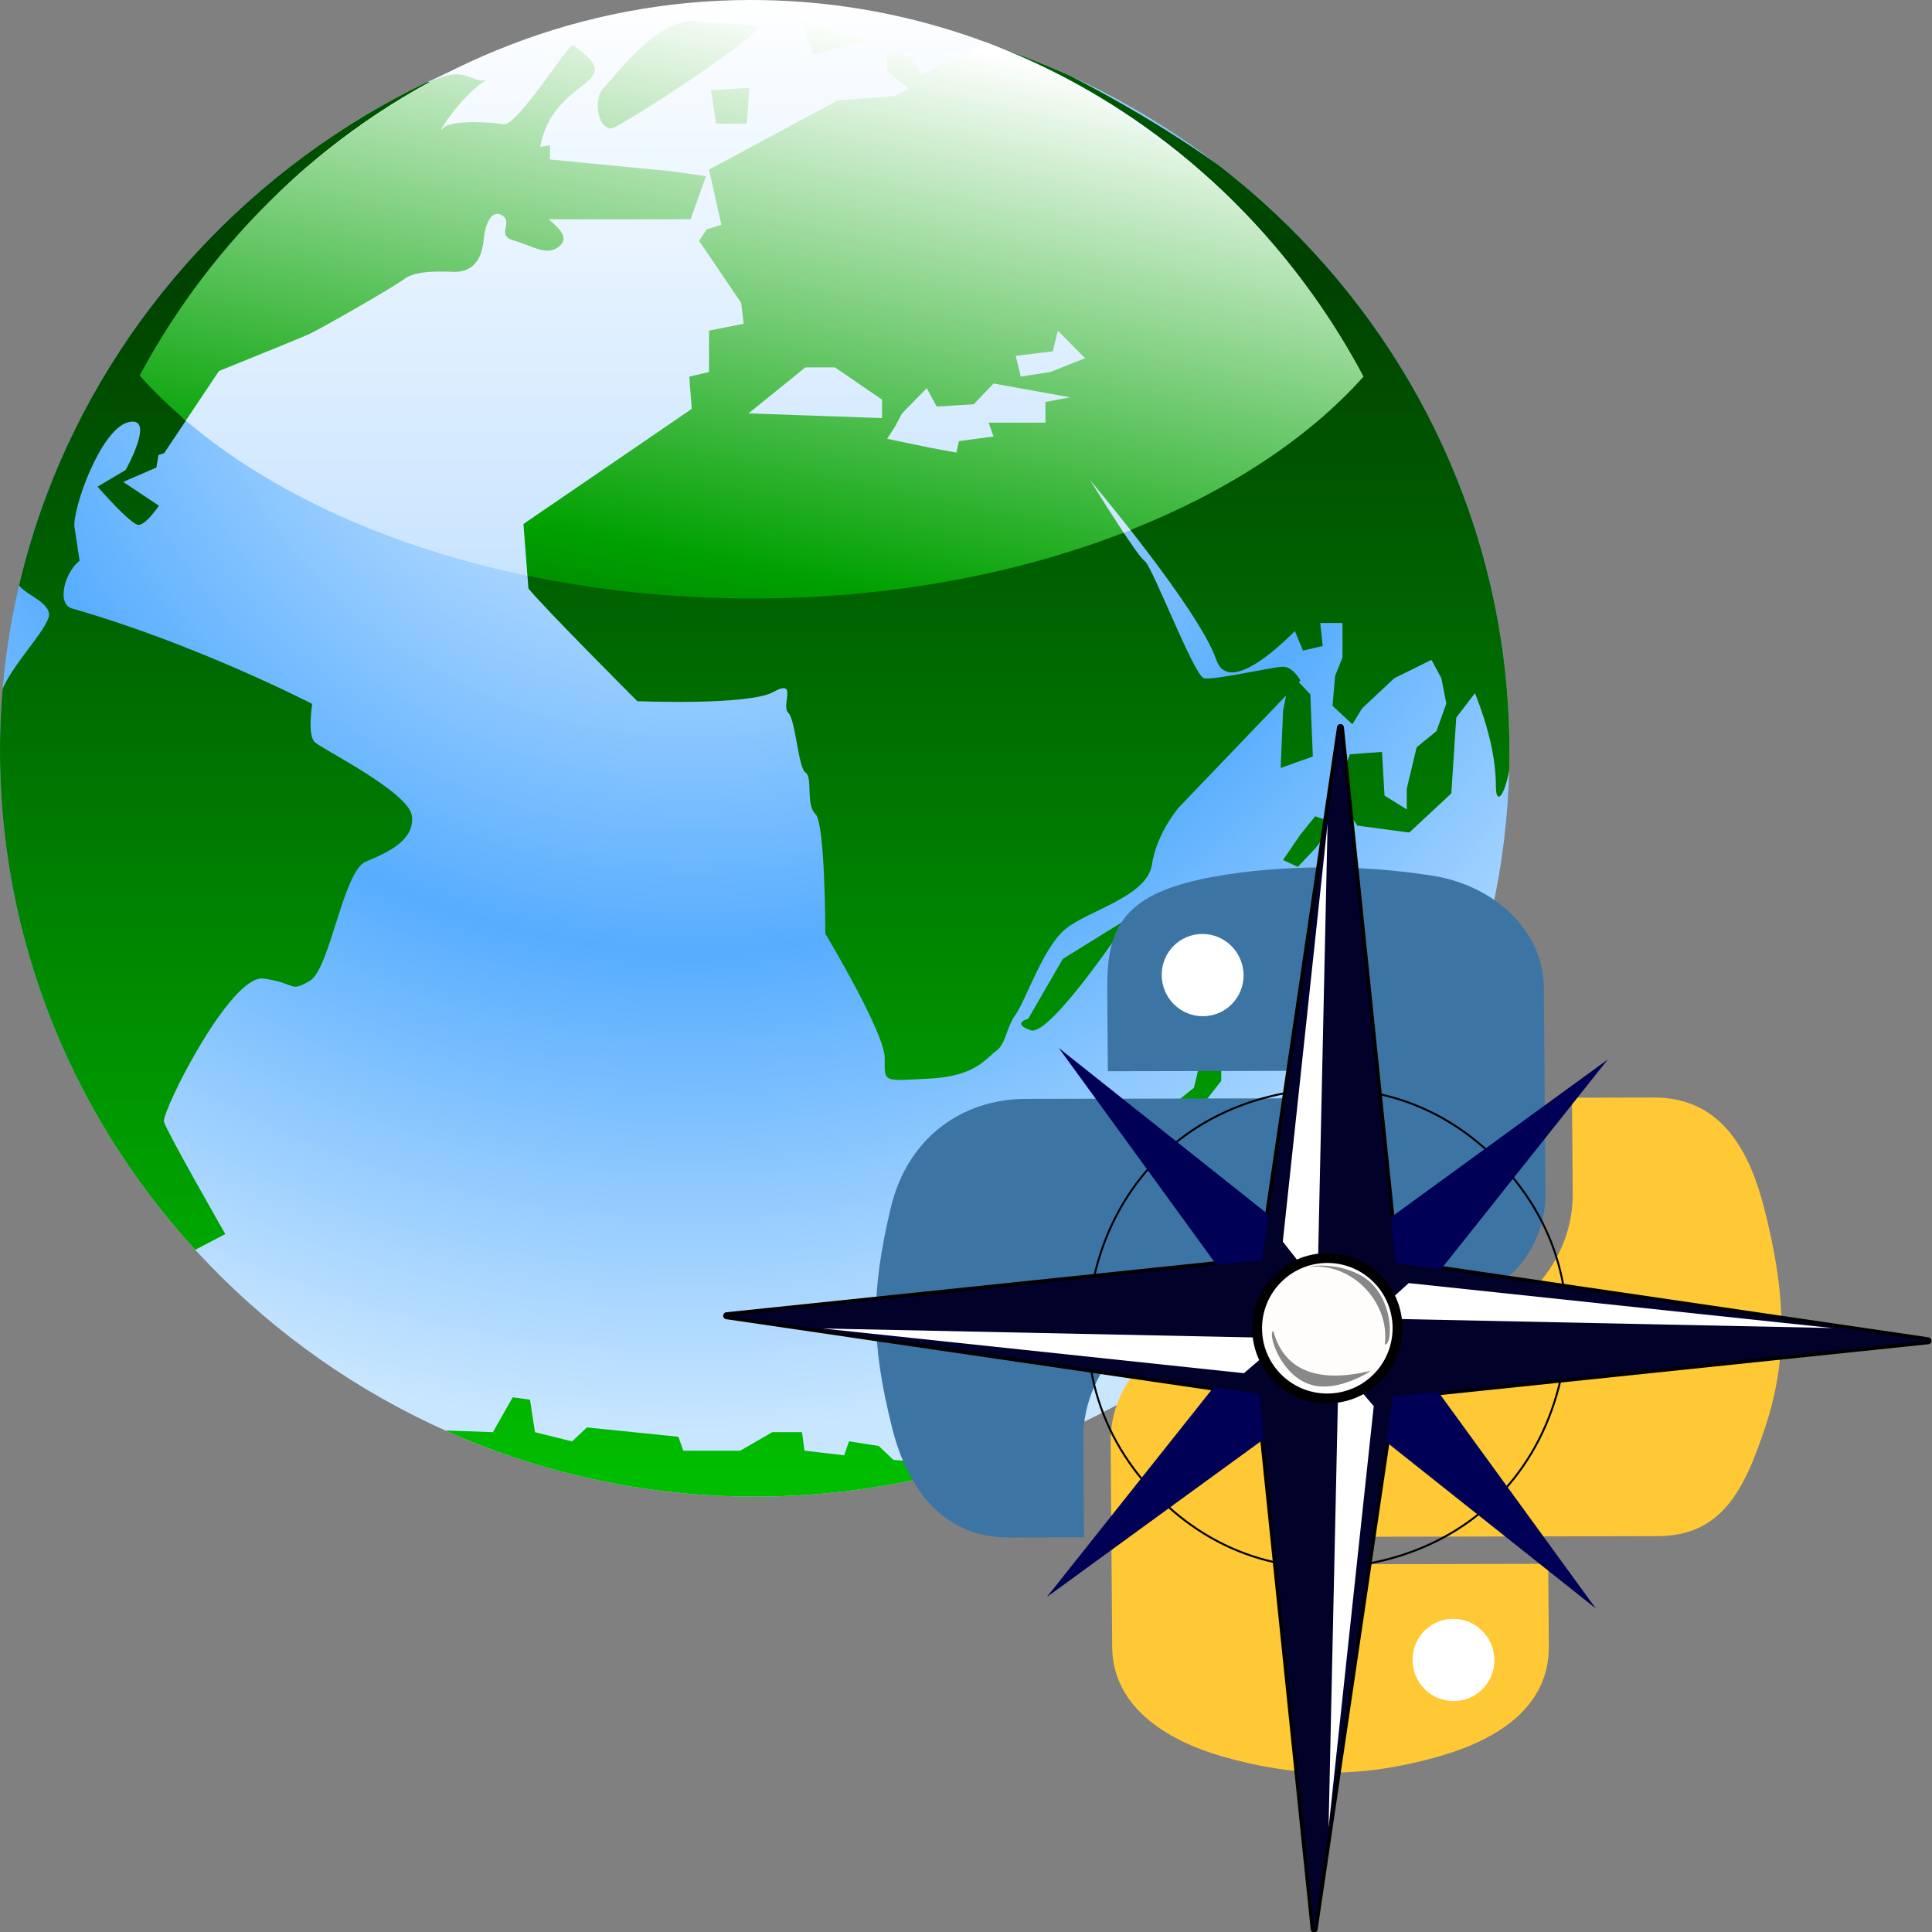 <?xml version="1.0" encoding="UTF-8" standalone="no"?>
<svg
   xmlns:dc="http://purl.org/dc/elements/1.1/"
   xmlns:cc="http://creativecommons.org/ns#"
   xmlns:rdf="http://www.w3.org/1999/02/22-rdf-syntax-ns#"
   xmlns:svg="http://www.w3.org/2000/svg"
   xmlns="http://www.w3.org/2000/svg"
   xmlns:xlink="http://www.w3.org/1999/xlink"
   xmlns:sodipodi="http://sodipodi.sourceforge.net/DTD/sodipodi-0.dtd"
   xmlns:inkscape="http://www.inkscape.org/namespaces/inkscape"
   baseProfile="tiny"
   version="1.1"
   width="100%"
   height="100%"
   viewBox="0 0 64 64"
   id="svg2722"
   sodipodi:version="0.32"
   inkscape:version="0.46"
   sodipodi:docname="MapViewer.svg"
   inkscape:output_extension="org.inkscape.output.svg.inkscape">
  <rect x="0" y="0" width="64" height="64" fill="#808080" stroke="none"/>
  <sodipodi:namedview
     inkscape:window-height="752"
     inkscape:window-width="1280"
     inkscape:pageshadow="2"
     inkscape:pageopacity="0.0"
     guidetolerance="10.0"
     gridtolerance="10.0"
     objecttolerance="10.0"
     borderopacity="1.0"
     bordercolor="#666666"
     pagecolor="#ffffff"
     id="base"
     showgrid="false"
     inkscape:zoom="7.465414"
     inkscape:cx="36.941593"
     inkscape:cy="32.114809"
     inkscape:window-x="20"
     inkscape:window-y="20"
     inkscape:current-layer="svg2722" />
  <defs
     id="defs2735">
    <linearGradient
       id="SVGID_6_"
       gradientUnits="userSpaceOnUse"
       x1="868.996"
       y1="-1149.405"
       x2="868.996"
       y2="-1269.558"
       gradientTransform="matrix(0.315,0,0,-0.315,-250.166,-358.406)">
      <stop
         offset="0"
         style="stop-color:#006A00"
         id="stop3036" />
      <stop
         offset="0.2"
         style="stop-color:#004000"
         id="stop3038" />
      <stop
         offset="1"
         style="stop-color:#00BD00"
         id="stop3040" />
    </linearGradient>
    <clipPath
       id="SVGID_4_">
      <use
         xlink:href="#SVGID_3_"
         overflow="visible"
         id="use3024" />
    </clipPath>
    <radialGradient
       id="SVGID_5_"
       cx="685.649"
       cy="995.407"
       r="96.023"
       gradientTransform="matrix(0.315,0,0,0.315,-193.939,-303.123)"
       gradientUnits="userSpaceOnUse">
      <stop
         offset="0"
         style="stop-color:#FFFFFF"
         id="stop3027" />
      <stop
         offset="0.596"
         style="stop-color:#57ADFF"
         id="stop3029" />
      <stop
         offset="0.994"
         style="stop-color:#C9E6FF"
         id="stop3031" />
    </radialGradient>
    <linearGradient
       id="SVGID_7_"
       gradientUnits="userSpaceOnUse"
       x1="690.941"
       y1="977.157"
       x2="690.941"
       y2="1069.141"
       gradientTransform="matrix(0.423,0,0,0.417,-267.133,-407.794)">
      <stop
         offset="0"
         style="stop-color:#FFFFFF"
         id="stop3045" />
      <stop
         offset="1"
         style="stop-color:#94CAFF"
         id="stop3047" />
    </linearGradient>
    <linearGradient
       id="SVGID_8_"
       gradientUnits="userSpaceOnUse"
       x1="25.306"
       y1="5.161"
       x2="19.853"
       y2="32.295"
       gradientTransform="matrix(1.343,0,0,1.325,-6.68,-6.203)">
      <stop
         offset="0"
         style="stop-color:#FFFFFF"
         id="stop3052" />
      <stop
         offset="0.497"
         style="stop-color:#00A100"
         id="stop3054" />
      <stop
         offset="0.994"
         style="stop-color:#000000"
         id="stop3056" />
    </linearGradient>
    <linearGradient
       id="linearGradient3962">
      <stop
         style="stop-color:#7fc0ff;stop-opacity:1"
         offset="0"
         id="stop3964" />
      <stop
         style="stop-color:#7fc0ff;stop-opacity:1"
         offset="0.155"
         id="stop4134" />
      <stop
         style="stop-color:#4074ae;stop-opacity:1"
         offset="0.75"
         id="stop4346" />
      <stop
         style="stop-color:#36486c;stop-opacity:1"
         offset="1"
         id="stop3966" />
    </linearGradient>
    <radialGradient
       cx="18.248"
       cy="15.716"
       r="29.993"
       fx="18.248"
       fy="15.716"
       id="radialGradient37575"
       xlink:href="#linearGradient3962"
       gradientUnits="userSpaceOnUse"
       gradientTransform="matrix(62.842,0,0,43.701,-203.859,-170.054)" />
    <linearGradient
       id="linearGradient1590">
      <stop
         style="stop-color:#686568;stop-opacity:1"
         offset="0"
         id="stop1591" />
      <stop
         style="stop-color:#ffffff;stop-opacity:1"
         offset="1"
         id="stop1592" />
    </linearGradient>
    <linearGradient
       x1="346.425"
       y1="925.716"
       x2="289.415"
       y2="926.231"
       id="linearGradient1489"
       xlink:href="#linearGradient1590"
       gradientUnits="userSpaceOnUse"
       gradientTransform="scale(1.114,0.897)" />
    <linearGradient
       x1="254.106"
       y1="63.581"
       x2="343.947"
       y2="63.581"
       id="linearGradient1487"
       xlink:href="#linearGradient1810"
       gradientUnits="userSpaceOnUse"
       gradientTransform="scale(1.015,0.985)" />
    <linearGradient
       id="linearGradient1810">
      <stop
         style="stop-color:#000000;stop-opacity:0.433"
         offset="0"
         id="stop1811" />
      <stop
         style="stop-color:#ffffff;stop-opacity:1"
         offset="1"
         id="stop1812" />
    </linearGradient>
    <linearGradient
       x1="254.106"
       y1="63.581"
       x2="349.138"
       y2="50.7"
       id="linearGradient1485"
       xlink:href="#linearGradient1810"
       gradientUnits="userSpaceOnUse"
       gradientTransform="scale(1.015,0.985)" />
    <linearGradient
       id="linearGradient1722">
      <stop
         style="stop-color:#000000;stop-opacity:1"
         offset="0"
         id="stop1723" />
      <stop
         style="stop-color:#ffffff;stop-opacity:1"
         offset="1"
         id="stop1724" />
    </linearGradient>
    <radialGradient
       cx="565.241"
       cy="543.265"
       r="391.343"
       fx="574.342"
       fy="543.265"
       id="radialGradient1556"
       xlink:href="#linearGradient1722"
       gradientUnits="userSpaceOnUse"
       gradientTransform="matrix(6.2698538e-2,2.8289682e-2,-3.8623841e-2,4.5922989e-2,24.142,1.667)" />
    <linearGradient
       id="linearGradient1733">
      <stop
         style="stop-color:#000000;stop-opacity:0"
         offset="0"
         id="stop1734" />
      <stop
         style="stop-color:#ffffff;stop-opacity:1"
         offset="1"
         id="stop1735" />
    </linearGradient>
    <linearGradient
       x1="495.196"
       y1="222.232"
       x2="566.57"
       y2="970.403"
       id="linearGradient1553"
       xlink:href="#linearGradient1733"
       gradientUnits="userSpaceOnUse"
       gradientTransform="matrix(6.2828347e-2,2.9168959e-2,-3.8544065e-2,4.7154901e-2,24.142,1.035)" />
    <linearGradient
       id="linearGradient1739">
      <stop
         style="stop-color:#000000;stop-opacity:0"
         offset="0"
         id="stop1740" />
      <stop
         style="stop-color:#ffffff;stop-opacity:0.67"
         offset="1"
         id="stop1741" />
    </linearGradient>
    <linearGradient
       x1="348.075"
       y1="583.946"
       x2="907.195"
       y2="572.592"
       id="linearGradient1497"
       xlink:href="#linearGradient1739"
       gradientUnits="userSpaceOnUse"
       gradientTransform="matrix(6.920387e-2,3.122491e-2,-4.2376637e-2,5.0384984e-2,16.128,-6.855)" />
    <linearGradient
       id="linearGradient1649">
      <stop
         style="stop-color:#000000;stop-opacity:0.622"
         offset="0"
         id="stop1650" />
      <stop
         style="stop-color:#ffffff;stop-opacity:0.143"
         offset="1"
         id="stop1651" />
    </linearGradient>
    <radialGradient
       cx="99.53"
       cy="2330.592"
       r="131.671"
       fx="99.53"
       fy="2330.592"
       id="radialGradient1499"
       xlink:href="#linearGradient1649"
       gradientUnits="userSpaceOnUse"
       gradientTransform="matrix(0.142,2.7873484e-3,-4.2820711e-4,1.9088637e-2,28.717,15.458)" />
    <linearGradient
       x1="-288.954"
       y1="314.193"
       x2="-260.119"
       y2="314.115"
       id="linearGradient1503"
       xlink:href="#linearGradient1644"
       gradientUnits="userSpaceOnUse" />
    <linearGradient
       id="linearGradient1644">
      <stop
         style="stop-color:#000000;stop-opacity:1"
         offset="0"
         id="stop1645" />
      <stop
         style="stop-color:#ffffff;stop-opacity:1"
         offset="1"
         id="stop1646" />
    </linearGradient>
    <linearGradient
       x1="-289.108"
       y1="314.115"
       x2="-260.119"
       y2="314.115"
       id="linearGradient1501"
       xlink:href="#linearGradient1644"
       gradientUnits="userSpaceOnUse" />
    <inkscape:perspective
       id="perspective2739"
       inkscape:persp3d-origin="0.5 : 0.33333333 : 1"
       inkscape:vp_z="1 : 0.5 : 1"
       inkscape:vp_y="6.123234e-14 : 1000 : 0"
       inkscape:vp_x="0 : 0.5 : 1"
       sodipodi:type="inkscape:persp3d" />
  </defs>
  <g
     id="g3018"
     transform="matrix(1.343,0,0,1.325,-6.68,-6.203)">
    <defs
       id="defs3020">
      <path
         id="SVGID_3_"
         d="M 23.589,42.098 C 33.866,42.098 42.205,33.725 42.205,23.453 C 42.205,13.246 33.867,4.872 23.589,4.872 C 13.383,4.872 4.974,13.246 4.974,23.453 C 4.974,33.725 13.384,42.098 23.589,42.098 z" />
    </defs>
    <clipPath
       id="clipPath3089">
      <use
         xlink:href="#SVGID_3_"
         overflow="visible"
         id="use3091"
         style="overflow:visible"
         x="0"
         y="0"
         width="64"
         height="64" />
    </clipPath>
    <radialGradient
       id="radialGradient3093"
       cx="685.649"
       cy="995.407"
       r="96.023"
       gradientTransform="matrix(0.315,0,0,0.315,-193.939,-303.123)"
       gradientUnits="userSpaceOnUse">
      <stop
         offset="0"
         style="stop-color:#FFFFFF"
         id="stop3095" />
      <stop
         offset="0.596"
         style="stop-color:#57ADFF"
         id="stop3097" />
      <stop
         offset="0.994"
         style="stop-color:#C9E6FF"
         id="stop3099" />
    </radialGradient>
    <path
       clip-path="url(#SVGID_4_)"
       d="M 23.589,42.098 C 33.866,42.098 42.205,33.725 42.205,23.453 C 42.205,13.246 33.867,4.872 23.589,4.872 C 13.383,4.872 4.974,13.246 4.974,23.453 C 4.974,33.725 13.384,42.098 23.589,42.098 z"
       id="path3033"
       style="fill:url(#SVGID_5_)" />
    <linearGradient
       id="linearGradient3102"
       gradientUnits="userSpaceOnUse"
       x1="868.996"
       y1="-1149.405"
       x2="868.996"
       y2="-1269.558"
       gradientTransform="matrix(0.315,0,0,-0.315,-250.166,-358.406)">
      <stop
         offset="0"
         style="stop-color:#006A00"
         id="stop3104" />
      <stop
         offset="0.2"
         style="stop-color:#004000"
         id="stop3106" />
      <stop
         offset="1"
         style="stop-color:#00BD00"
         id="stop3108" />
    </linearGradient>
    <path
       clip-path="url(#SVGID_4_)"
       d="M 17.279,6.581 C 17.185,6.581 17.082,6.62 16.977,6.679 C 17.224,6.606 17.34,6.581 17.279,6.581 M 23.396,7.773 L 23.457,6.878 L 22.513,6.937 L 22.638,7.772 L 23.396,7.772 M 12.739,23.237 C 12.549,23.058 12.676,22.281 12.676,22.281 C 12.676,22.281 9.838,20.79 6.749,19.893 C 6.368,19.783 6.561,18.998 6.937,18.701 L 6.812,17.863 C 6.749,17.446 7.443,15.416 8.137,15.238 C 8.831,15.058 8.074,16.431 8.074,16.431 L 7.381,16.849 C 7.381,16.849 8.2,17.804 8.39,17.804 C 8.578,17.804 8.894,17.325 8.894,17.325 L 8.012,16.73 L 8.831,16.371 L 8.883,16.057 L 9.021,16.013 L 10.378,13.957 C 11.316,13.573 12.469,13.098 12.615,13.028 C 12.868,12.909 14.633,11.895 14.948,11.657 C 15.264,11.417 15.956,11.478 16.208,11.478 C 16.461,11.478 16.839,11.358 16.902,10.7 C 16.965,10.044 17.217,9.924 17.407,10.104 C 17.596,10.281 17.217,10.581 17.659,10.7 C 18.1,10.82 18.478,11.118 18.794,10.82 C 19.024,10.602 18.716,10.353 18.508,10.165 L 22.009,10.165 L 22.388,9.088 L 21.568,8.969 L 18.542,8.67 L 18.542,8.312 L 18.3,8.353 C 18.628,6.552 20.574,6.849 19.109,5.806 C 19.02,5.742 17.738,7.827 17.411,7.786 C 16.82,7.708 16.057,7.702 15.894,7.894 C 15.678,8.148 16.377,7.021 16.979,6.679 C 16.261,6.89 14.975,6.237 12.656,7.875 C 11.872,8.429 9.904,10.675 9.093,11.538 C 5.671,15.578 5.395,19.034 5.395,19.187 C 5.395,19.485 6.12,19.654 6.182,20.013 C 6.245,20.369 4.984,21.565 4.984,22.161 C 4.984,22.435 4.353,25.416 5.739,29.145 C 6.969,32.683 9.349,35.803 9.655,35.999 L 10.531,35.534 C 10.531,35.534 9.081,32.967 9.018,32.727 C 8.955,32.489 10.657,29.026 11.478,29.147 C 12.297,29.263 12.108,29.504 12.613,29.206 C 13.118,28.909 13.433,26.459 14,26.222 C 14.568,25.982 15.198,25.684 15.135,25.087 C 15.071,24.489 12.928,23.416 12.739,23.237 M 26.422,5.685 L 24.72,5.087 L 25.035,6.043 L 26.422,5.685 M 20.053,7.894 C 20.243,7.894 24.025,5.388 23.647,5.327 C 23.27,5.268 23.207,5.327 22.196,5.207 C 21.189,5.088 20.115,6.64 19.864,6.88 C 19.612,7.119 19.697,7.894 20.053,7.894 M 37.414,25.895 L 37.902,25.261 L 37.414,25.089 L 37.048,25.549 L 36.621,26.182 L 36.986,26.354 L 37.414,25.895 M 39.549,27.967 L 39.427,27.045 L 38.635,27.045 L 38.573,27.735 L 37.84,27.621 L 37.658,26.873 L 37.292,26.643 L 36.864,27.161 L 36.437,27.047 L 36.314,27.448 L 36.803,27.565 L 36.803,31.303 L 38.53,31.719 C 38.49,31.787 38.461,31.846 38.451,31.877 C 38.328,32.28 38.938,32.455 39.365,32.28 C 39.523,32.217 40.518,31.834 40.834,31.083 C 41.273,30.037 41.558,28.531 41.634,28.044 L 41.441,27.621 L 40.22,28.082 L 39.547,27.967 L 39.549,27.967 M 38.938,12.656 C 36.146,8.423 29.438,5.656 29.438,5.656 L 27.71,6.561 L 27.465,6.16 L 26.856,5.929 L 26.856,6.448 L 27.405,6.909 L 27.04,7.081 L 25.636,7.195 L 22.463,8.922 L 22.768,10.303 L 22.401,10.419 L 22.219,10.706 L 23.257,12.258 L 23.318,12.777 L 22.464,12.949 L 22.464,13.984 L 21.976,14.099 L 22.037,14.905 L 17.886,17.783 L 18.008,19.392 C 18.313,19.795 20.694,22.212 20.694,22.212 C 20.694,22.212 23.44,22.326 24.05,21.982 C 24.661,21.637 24.233,22.327 24.417,22.5 C 24.599,22.673 24.661,23.881 24.843,23.996 C 25.027,24.111 24.843,24.8 25.087,25.033 C 25.331,25.262 25.331,28.024 25.331,28.024 C 25.331,28.024 26.796,30.498 26.796,31.13 C 26.796,31.762 26.734,31.705 27.895,31.648 C 29.054,31.591 29.298,31.13 29.542,30.959 C 29.786,30.788 29.786,30.384 30.03,30.037 C 30.276,29.691 30.702,28.37 31.252,27.91 C 31.8,27.448 33.266,27.102 33.387,26.299 C 33.509,25.492 34.058,24.86 34.058,24.86 L 36.697,22.069 L 36.623,22.444 L 36.562,23.882 L 37.356,23.595 L 37.295,22.04 L 37.011,21.739 L 37.051,21.695 C 37.051,21.695 36.867,21.35 36.624,21.35 C 36.38,21.35 34.914,21.695 34.671,21.638 C 34.427,21.58 33.389,18.818 33.206,18.704 C 33.022,18.589 31.864,16.689 31.864,16.689 C 31.864,16.689 34.548,19.911 34.975,21.177 C 35.223,21.914 36.155,21.228 36.913,20.459 L 37.113,20.948 L 37.6,20.832 L 37.539,20.257 L 38.088,20.257 L 38.088,21.12 L 37.905,21.581 L 37.842,22.328 L 38.331,22.789 L 38.575,22.387 L 39.366,21.638 L 40.282,21.178 L 40.527,21.638 L 40.649,22.271 L 40.405,22.961 L 39.917,23.364 L 39.673,24.4 L 39.673,24.918 L 39.124,24.572 L 39.063,23.48 L 38.27,23.539 L 37.905,24.516 L 38.454,25.323 L 39.735,25.496 L 40.772,24.517 L 40.894,22.621 L 41.356,22.011 C 41.657,22.784 41.872,23.593 41.872,24.346 C 41.872,25.172 42.526,23.929 42.206,21.409 C 42.205,21.406 41.703,15.422 38.938,12.656 z M 26.732,15.135 L 23.437,15.018 L 24.839,13.868 L 25.571,13.868 L 26.731,14.673 L 26.731,15.135 M 30.762,14.732 L 30.762,15.25 L 29.359,15.25 L 29.481,15.596 L 28.626,15.712 L 28.566,15.998 L 27.956,15.885 L 26.856,15.654 L 27.04,15.367 L 27.224,15.02 L 27.834,14.387 L 28.079,14.848 L 28.993,14.79 L 29.481,14.271 L 31.374,14.617 L 30.762,14.732 M 30.883,13.984 L 30.151,14.099 L 30.03,13.58 L 30.944,13.466 L 31.067,12.948 L 31.739,13.639 L 30.883,13.984 L 30.883,13.984 M 34.424,31.877 L 33.996,32.223 L 34.057,33.086 L 34.606,33.086 L 34.606,32.34 L 35.096,31.705 L 35.096,30.383 L 34.789,30.323 L 34.424,31.877 L 34.424,31.877 M 30.335,30.152 C 30.335,30.152 29.907,30.263 30.395,30.439 C 30.883,30.613 32.836,27.621 32.836,27.621 L 31.188,28.656 L 30.335,30.152 L 30.335,30.152 M 27.013,41.18 L 26.648,40.832 L 25.916,40.716 L 25.795,41.065 L 24.818,40.95 L 24.756,40.487 L 24.024,40.487 L 23.231,40.95 L 21.829,40.95 L 21.707,40.602 L 19.45,40.369 L 19.084,40.718 L 18.17,40.488 L 18.047,39.675 L 17.62,39.615 L 17.132,40.487 L 15.485,40.428 C 15.78,40.567 18.238,42.034 22.01,42.34 C 27.012,42.744 29.391,41.529 29.391,41.529 L 29.208,41.353 L 27.013,41.18 L 27.013,41.18 L 27.013,41.18 z"
       id="path3042"
       style="fill:url(#SVGID_6_)" />
  </g>
  <path
     d="M 6.16,13.935 C 8.932,16.298 12.874,18.117 17.465,19.074 C 17.465,19.074 22.693,18.556 25.299,18.556 C 29.823,18.556 37.22,17.652 37.22,17.652 C 37.297,17.623 37.371,17.594 37.446,17.563 C 37.446,17.563 39.928,15.641 41.205,14.809 C 42.536,13.941 45.163,12.477 45.163,12.477 C 41.225,5.061 33.614,1.5993384e-06 24.874,1.5993384e-06 C 19.289,1.5993384e-06 14.136,2.097 10.119,5.57 C 7.906,7.483 6.563,9.595 5.154,12.222 C 5.615,12.74 5.602,13.456 6.16,13.935 z"
     id="path3049"
     style="fill:url(#SVGID_7_)" />
  <path
     d="M 40.128,5.979 C 36.421,2.843 32.65,1.396 32.65,1.396 L 30.534,2.489 L 30.205,1.958 L 29.387,1.652 L 29.387,2.34 L 30.124,2.95 L 29.634,3.178 L 27.748,3.329 L 23.487,5.617 L 23.897,7.447 L 23.404,7.601 L 23.161,7.981 L 24.553,10.037 L 24.635,10.725 L 23.488,10.952 L 23.488,12.324 L 22.833,12.476 L 22.915,13.544 L 17.34,17.358 L 17.472,19.07 C 19.809,19.557 22.309,19.826 24.916,19.826 C 29.445,19.826 33.659,19.023 37.222,17.646 C 36.709,16.873 36.111,15.906 36.111,15.906 C 36.111,15.906 36.703,16.608 37.447,17.556 C 40.66,16.281 43.325,14.539 45.167,12.477 C 43.859,10.018 42.146,7.821 40.128,5.979 z M 29.22,13.849 L 24.795,13.694 L 26.678,12.171 L 27.661,12.171 L 29.219,13.238 L 29.219,13.849 L 29.22,13.849 z M 34.632,13.315 L 34.632,14.001 L 32.748,14.001 L 32.912,14.459 L 31.764,14.613 L 31.683,14.992 L 30.864,14.842 L 29.387,14.536 L 29.634,14.156 L 29.881,13.696 L 30.7,12.858 L 31.029,13.468 L 32.257,13.392 L 32.912,12.704 L 35.454,13.162 L 34.632,13.315 z M 34.795,12.322 L 34.795,12.322 L 33.812,12.476 L 33.649,11.788 L 34.877,11.637 L 35.042,10.951 L 35.945,11.867 L 34.795,12.322 z M 18.56,8.131 C 18.869,7.842 18.455,7.512 18.176,7.263 L 22.877,7.263 L 23.386,5.836 L 22.285,5.678 L 18.219,5.283 L 18.219,4.809 L 17.895,4.864 C 18.336,2.477 20.95,2.871 18.981,1.49 C 18.862,1.406 17.139,4.167 16.701,4.114 C 15.907,4.01 14.881,4.002 14.663,4.257 C 14.374,4.593 15.311,3.1 16.12,2.647 C 15.608,2.795 15.475,2.114 14.245,2.713 C 11.309,4.315 9.249,6.361 9.249,6.361 C 7.413,8.112 5.846,10.164 4.627,12.44 C 5.084,12.957 5.6,13.454 6.158,13.929 L 7.255,12.289 C 8.514,11.782 10.063,11.151 10.26,11.058 C 10.599,10.901 12.969,9.557 13.393,9.241 C 13.818,8.923 14.748,9.004 15.086,9.004 C 15.425,9.004 15.933,8.845 16.018,7.973 C 16.102,7.104 16.442,6.945 16.696,7.183 C 16.95,7.418 16.442,7.815 17.034,7.973 C 17.628,8.131 18.135,8.527 18.56,8.131 z M 20.251,4.255 C 20.506,4.255 25.586,0.935 25.077,0.855 C 24.571,0.776 24.486,0.855 23.129,0.696 C 21.775,0.537 20.334,2.594 19.995,2.911 C 19.658,3.229 19.773,4.255 20.251,4.255 z M 24.74,4.095 L 24.822,2.909 L 23.554,2.988 L 23.722,4.095 L 24.74,4.095 z M 28.804,1.329 L 26.518,0.537 L 26.941,1.804 L 28.804,1.329 z"
     id="path3058"
     style="fill:url(#SVGID_8_)" />
  <g
     id="g5776"
     transform="translate(0.268,2.143)">
    <g
       id="g2724"
       transform="matrix(0.577,-1.2064647e-3,4.3652492e-3,0.576,25.425,23.496)">
      <path
         d="M 18.945,12.405 C 18.945,8.821 19.906,6.871 25.213,5.942 C 28.816,5.311 33.435,5.232 37.744,5.942 C 41.147,6.504 44.013,9.039 44.013,12.405 L 44.013,24.23 C 44.013,27.698 41.232,30.54 37.744,30.54 L 25.212,30.54 C 20.96,30.54 17.375,34.166 17.375,38.265 L 17.375,43.939 L 13.066,43.939 C 9.422,43.939 7.3,41.311 6.408,37.634 C 5.206,32.694 5.257,29.75 6.408,25.019 C 7.406,20.892 10.596,18.714 14.241,18.714 L 18.944,18.714 L 31.48,18.714 L 31.48,17.135 L 18.945,17.135 L 18.945,12.405 L 18.945,12.405 z"
         id="path2726"
         style="fill:#3c75a4" />
      <path
         d="M 44.012,50.248 C 44.012,53.832 40.901,55.646 37.743,56.553 C 32.994,57.918 29.182,57.709 25.212,56.553 C 21.897,55.587 18.944,53.614 18.944,50.248 L 18.944,38.422 C 18.944,35.02 21.781,32.112 25.212,32.112 L 37.743,32.112 C 41.917,32.112 45.58,28.506 45.58,24.23 L 45.58,18.714 L 50.279,18.714 C 53.927,18.714 55.646,21.425 56.547,25.019 C 57.8,30.01 57.856,33.743 56.547,37.634 C 55.279,41.412 53.923,43.939 50.279,43.939 L 44.011,43.939 L 31.48,43.939 L 31.48,45.517 L 44.011,45.517 L 44.011,50.248 L 44.012,50.248 z"
         id="path2728"
         style="fill:#ffc935" />
      <path
         d="M 22.079,11.62 C 22.079,10.31 23.128,9.252 24.429,9.252 C 25.724,9.252 26.778,10.31 26.778,11.62 C 26.778,12.925 25.724,13.983 24.429,13.983 C 23.128,13.983 22.079,12.925 22.079,11.62 z"
         id="path2730"
         style="fill:#ffffff" />
      <path
         d="M 36.179,51.033 C 36.179,49.728 37.233,48.669 38.529,48.669 C 39.828,48.669 40.879,49.729 40.879,51.033 C 40.879,52.342 39.828,53.4 38.529,53.4 C 37.232,53.4 36.179,52.342 36.179,51.033 z"
         id="path2732"
         style="fill:#ffffff" />
    </g>
    <polygon
       transform="matrix(9.6913484e-2,-5.3264647e-2,5.3161536e-2,9.6864067e-2,7.06,30.999)"
       style="fill:none;stroke:#000000;stroke-width:2.091;stroke-linejoin:round;stroke-miterlimit:10;stroke-opacity:1"
       id="polygon2902"
       points="399.148,335.866 250.561,273.231 153.198,401.769 215.833,253.182 87.296,155.818 235.883,218.454 333.246,89.917 270.611,238.504 399.148,335.866 "
       stroke-miterlimit="10" />
    <path
       style="fill:none;stroke:#000000;stroke-width:0.065;stroke-linejoin:round;stroke-miterlimit:10"
       id="path2872"
       d="M 49.417,36.38 C 51.431,38.482 52.112,41.266 51.297,44.064 C 50.482,46.862 48.411,48.846 45.581,49.541 C 42.752,50.236 40,49.437 37.985,47.334 C 35.971,45.232 35.29,42.448 36.105,39.65 C 36.921,36.852 38.991,34.868 41.821,34.173 C 44.651,33.478 47.403,34.277 49.417,36.38 L 49.417,36.38"
       stroke-miterlimit="10" />
    <polygon
       transform="matrix(9.6913484e-2,-5.3264647e-2,5.3161536e-2,9.6864067e-2,7.06,30.999)"
       style="fill:#000057;fill-opacity:1;fill-rule:evenodd"
       id="polygon2898"
       points="355.6,215.731 260.273,255.688 273.334,358.22 233.377,262.894 130.844,275.954 226.17,235.998 213.11,133.465 253.066,228.791 355.6,215.731 "
       clip-rule="evenodd" />
    <polygon
       transform="matrix(9.6913484e-2,-5.3264647e-2,5.3161536e-2,9.6864067e-2,7.06,30.999)"
       style="fill:#01012a;fill-opacity:1;fill-rule:evenodd"
       id="polygon2900"
       points="399.148,335.866 250.561,273.231 153.198,401.769 215.833,253.182 87.296,155.818 235.883,218.454 333.246,89.917 270.611,238.504 399.148,335.866 "
       clip-rule="evenodd" />
    <polygon
       transform="matrix(9.6913484e-2,-5.3264647e-2,5.3161536e-2,9.6864067e-2,7.06,30.999)"
       style="fill:#ffffff;fill-rule:evenodd"
       id="polygon2906"
       points="255.789,249.382 271.115,245.739 375.814,318.678 255.789,249.382 "
       clip-rule="evenodd" />
    <polygon
       transform="matrix(9.6913484e-2,-5.3264647e-2,5.3161536e-2,9.6864067e-2,7.06,30.999)"
       style="fill:#ffffff;fill-rule:evenodd"
       id="polygon2908"
       points="240.861,257.232 244.194,273.001 171.565,377.258 240.861,257.232 "
       clip-rule="evenodd" />
    <polygon
       transform="matrix(9.6913484e-2,-5.3264647e-2,5.3161536e-2,9.6864067e-2,7.06,30.999)"
       style="fill:#ffffff;fill-rule:evenodd"
       id="polygon2910"
       points="230.654,242.304 214.843,245.608 110.628,173.007 230.654,242.304 "
       clip-rule="evenodd" />
    <polygon
       transform="matrix(9.6913484e-2,-5.3264647e-2,5.3161536e-2,9.6864067e-2,7.06,30.999)"
       style="fill:#ffffff;fill-opacity:1;fill-rule:evenodd"
       id="polygon2912"
       points="246.76,233.274 244.017,216.66 316.057,113.25 246.76,233.274 "
       clip-rule="evenodd" />
    <path
       style="fill:#fffcfc;fill-rule:evenodd"
       id="path2914"
       d="M 45.381,40.247 C 46.269,41.173 46.237,42.647 45.31,43.536 C 44.382,44.424 42.909,44.394 42.021,43.467 C 41.133,42.54 41.165,41.067 42.093,40.178 C 43.02,39.289 44.494,39.32 45.381,40.247 L 45.381,40.247 z"
       clip-rule="evenodd" />
    <path
       style="fill:none;stroke:#000000;stroke-width:0.326;stroke-linejoin:round;stroke-miterlimit:10"
       id="path2916"
       d="M 45.381,40.247 C 46.269,41.173 46.237,42.647 45.31,43.536 C 44.382,44.424 42.909,44.394 42.021,43.467 C 41.133,42.54 41.165,41.067 42.093,40.178 C 43.02,39.289 44.494,39.32 45.381,40.247 L 45.381,40.247 z"
       stroke-miterlimit="10" />
    <path
       style="fill:#888888;fill-rule:evenodd"
       id="path2934"
       d="M 41.915,41.952 C 42.254,43.227 43.348,43.703 45.134,43.266 C 45.159,43.277 44.05,43.988 43.172,43.732 C 42.125,43.427 41.71,41.98 41.915,41.952 L 41.915,41.952 z"
       clip-rule="evenodd" />
    <path
       style="fill:#888888;fill-rule:evenodd"
       id="path2936"
       d="M 45.605,42.394 C 45.784,41.006 44.526,39.685 43.126,39.823 C 43.108,39.802 43.95,39.66 44.762,40.079 C 45.933,40.683 45.888,42.429 45.605,42.394 L 45.605,42.394 z"
       clip-rule="evenodd" />
  </g>
</svg>

